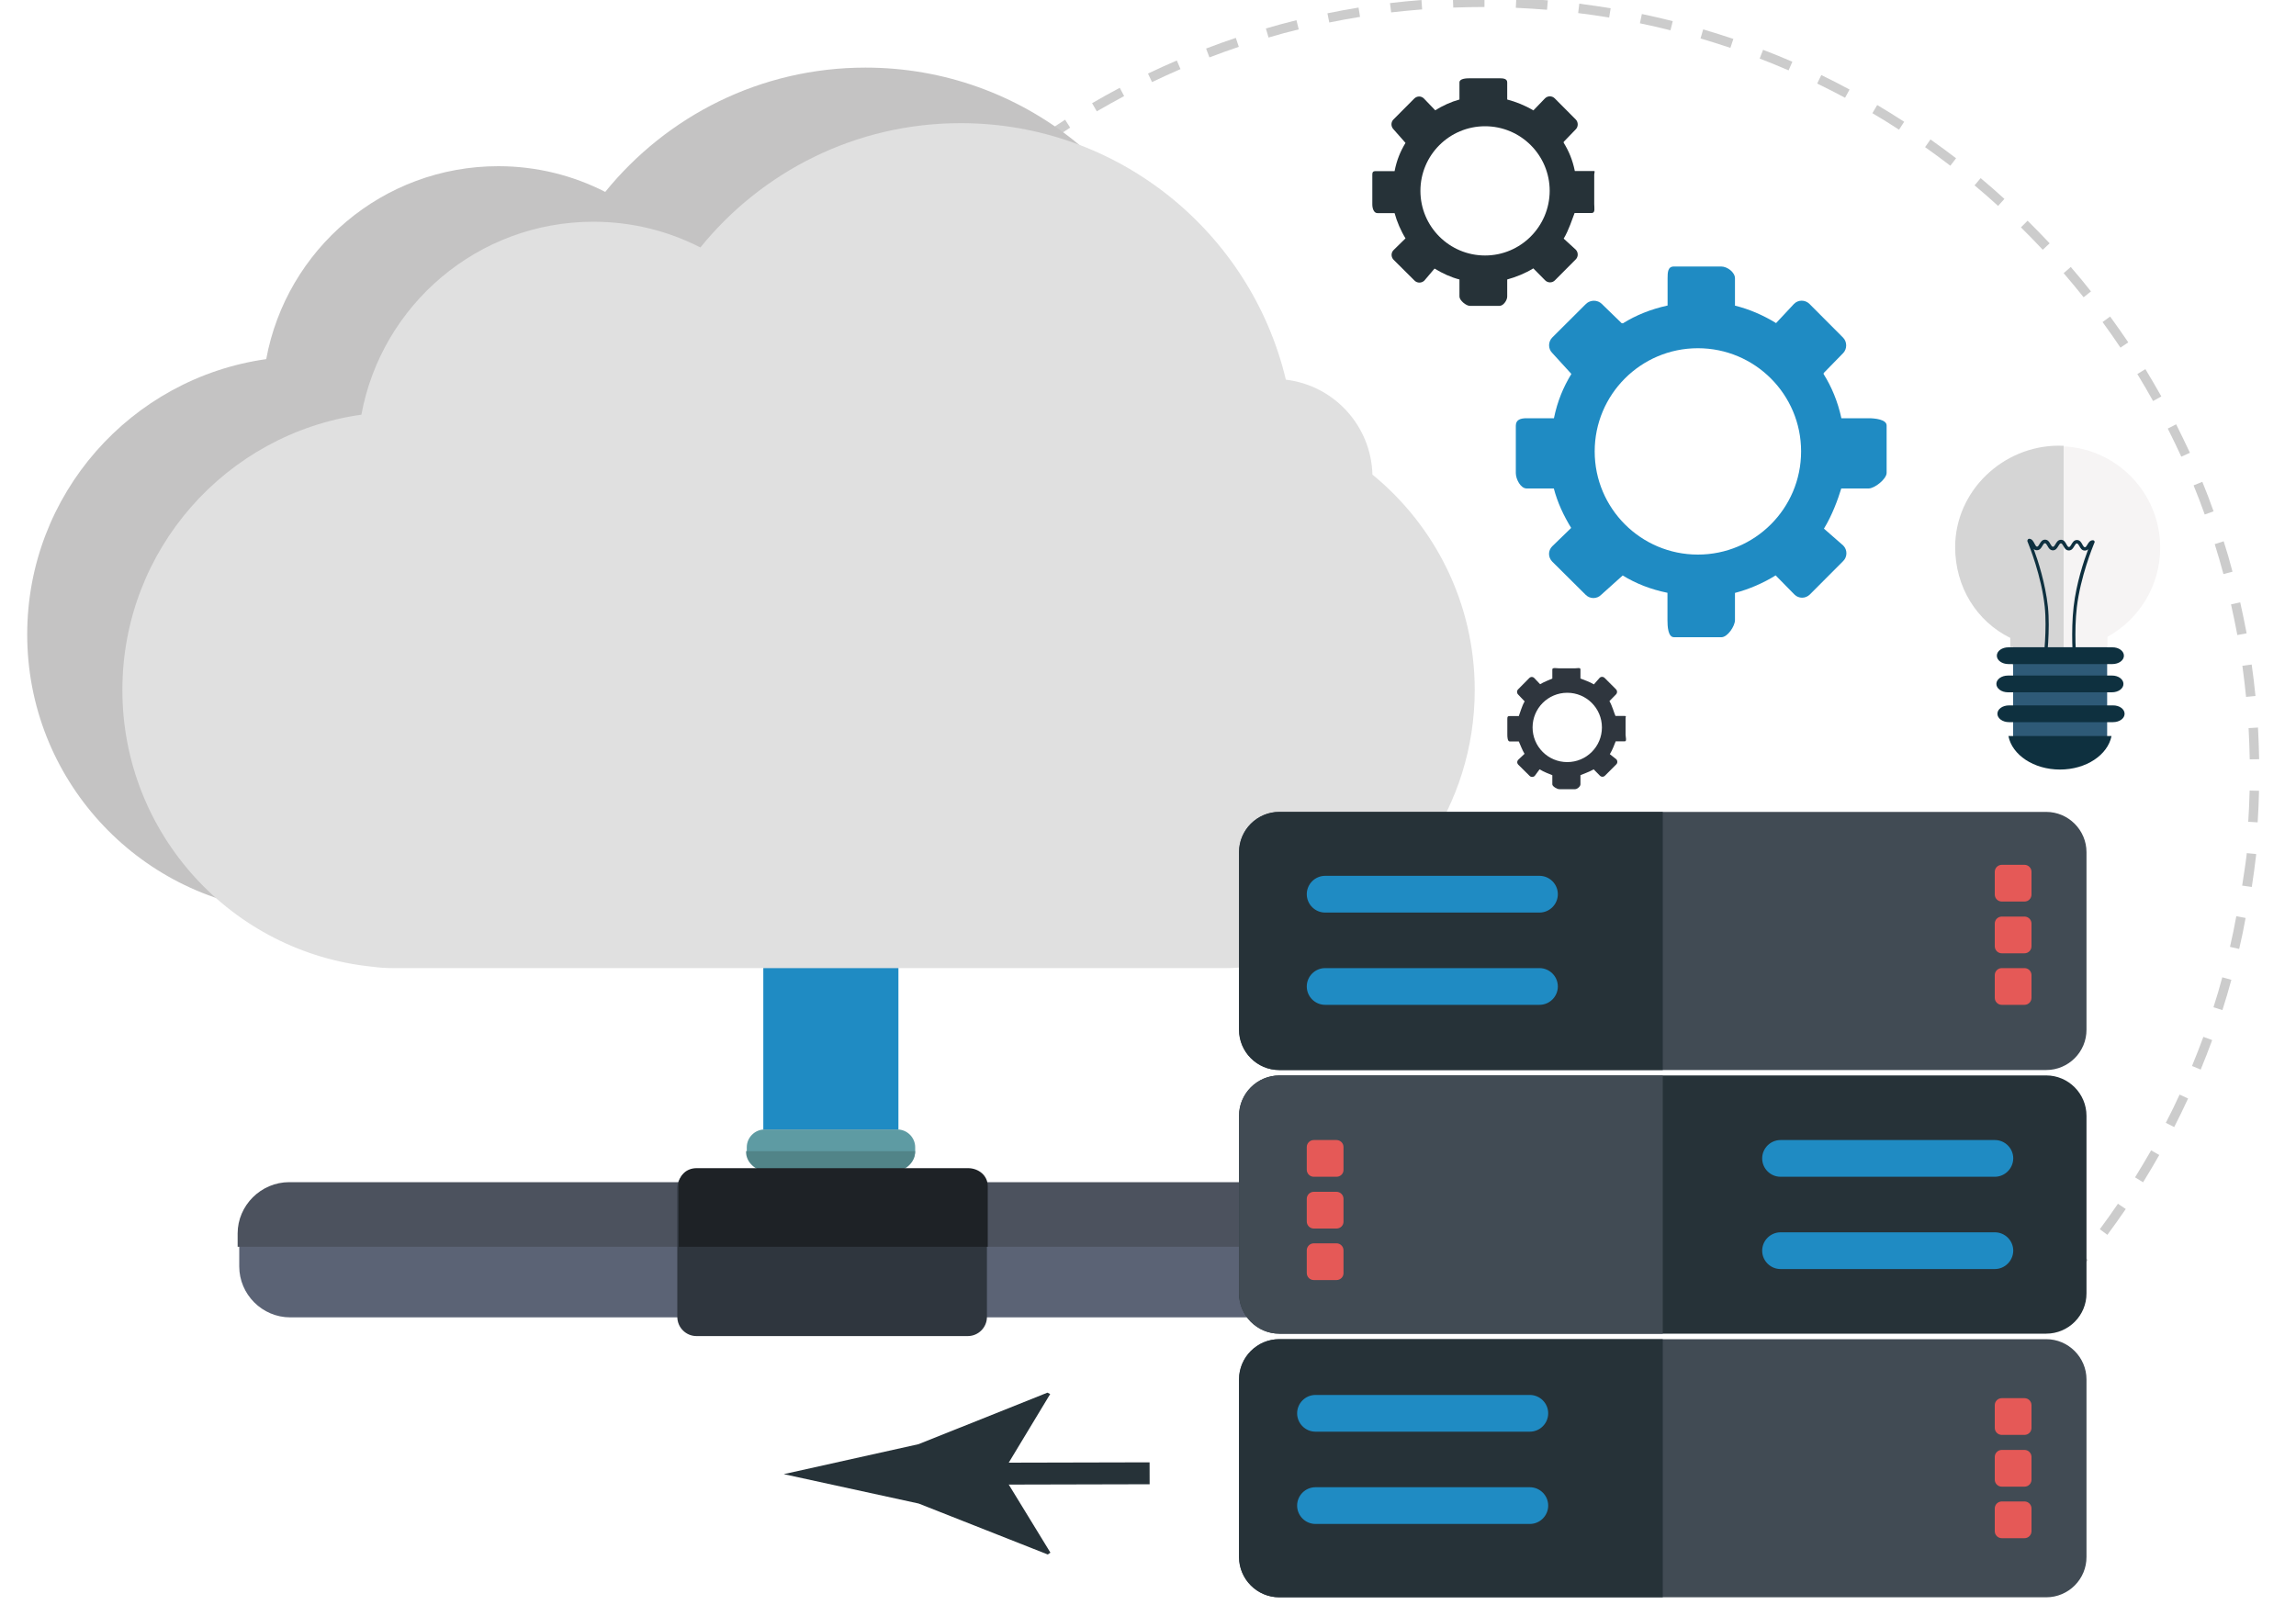 <?xml version="1.0" encoding="utf-8"?>
<!-- Generator: Adobe Illustrator 16.0.0, SVG Export Plug-In . SVG Version: 6.00 Build 0)  -->
<!DOCTYPE svg PUBLIC "-//W3C//DTD SVG 1.1//EN" "http://www.w3.org/Graphics/SVG/1.1/DTD/svg11.dtd">
<svg version="1.1" id="Layer_1" xmlns="http://www.w3.org/2000/svg" xmlns:xlink="http://www.w3.org/1999/xlink" x="0px" y="0px"
	 width="2000px" height="1408.3px" viewBox="0 0 2000 1408.3" style="enable-background:new 0 0 2000 1408.3;" xml:space="preserve"
	>
<style type="text/css">
<![CDATA[
	.st0{fill:#E0E0E0;}
	.st1{fill:#E55957;}
	.st2{fill:#4C525E;}
	.st3{fill:#1E2226;}
	.st4{fill:#1F8BC3;}
	.st5{fill:#518488;}
	.st6{fill:#263238;}
	.st7{fill:#5B6375;}
	.st8{fill:#F6F4F4;}
	.st9{fill:#5E9BA3;}
	.st10{fill:#C4C3C3;}
	.st11{fill:#2E5A77;}
	.st12{fill:#2F363E;}
	.st13{fill:#CCCCCC;}
	.st14{display:none;fill:#EC8457;}
	.st15{fill:#D5D5D5;}
	.st16{fill:#0E303F;}
	.st17{fill:#414B54;}
]]>
</style>
<rect y="-214" class="st14" width="2001" height="2001"/>
<g>
	<path class="st13" d="M882.6,135.8c-7.3,5.5-14.5,11.3-21.6,17.1l5.2,6.3c7-5.8,14.2-11.5,21.3-16.9L882.6,135.8z"/>
	<path class="st13" d="M1028.3,60.2l-3.2-7.5c-8.4,3.6-16.8,7.4-25.1,11.4l3.5,7.4C1011.7,67.6,1020,63.8,1028.3,60.2z"/>
	<path class="st13" d="M932.2,111.2l-4.4-6.9c-7.7,4.9-15.4,10.1-22.9,15.3l4.7,6.7C917,121.2,924.6,116.1,932.2,111.2z"/>
	<path class="st13" d="M1131.3,25.6l-2-8c-8.9,2.2-17.8,4.6-26.6,7.2l2.3,7.9C1113.7,30.1,1122.5,27.7,1131.3,25.6z"/>
	<path class="st13" d="M1184.7,14.7l-1.3-8.1c-9,1.5-18.2,3.1-27.1,5l1.6,8C1166.7,17.8,1175.7,16.1,1184.7,14.7z"/>
	<path class="st13" d="M979.2,83.7l-3.8-7.2c-8.1,4.3-16.2,8.8-24.1,13.4l4.1,7.1C963.3,92.4,971.3,88,979.2,83.7z"/>
	<path class="st13" d="M1079.1,40.8l-2.6-7.8c-8.7,2.9-17.4,6-25.9,9.3l2.9,7.7C1061.9,46.8,1070.5,43.7,1079.1,40.8z"/>
	<path class="st13" d="M1959.7,661.6l8.2-0.1c-0.2-9.1-0.5-18.4-1-27.6l-8.2,0.5C1959.2,643.4,1959.5,652.5,1959.7,661.6z"/>
	<path class="st13" d="M1958.4,716l8.2,0.5c0.6-9.1,1-18.4,1.2-27.5l-8.2-0.2C1959.4,697.8,1959,707,1958.4,716z"/>
	<path class="st13" d="M1238.8,8.2l-0.6-8.2c-9.1,0.7-18.4,1.6-27.4,2.7l1,8.1C1220.6,9.8,1229.7,8.9,1238.8,8.2z"/>
	<path class="st13" d="M1956.5,607.2l8.2-0.8c-0.9-9.1-2-18.3-3.3-27.4l-8.1,1.1C1954.5,589.1,1955.6,598.2,1956.5,607.2z"/>
	<path class="st13" d="M806.5,215.1l-6-5.6c-6.3,6.6-12.5,13.5-18.6,20.4l6.2,5.4C794.1,228.4,800.3,221.7,806.5,215.1z"/>
	<path class="st13" d="M845.6,177.1l-5.5-6.1c-6.8,6.1-13.6,12.5-20.2,18.8l5.7,5.9C832.1,189.4,838.8,183.1,845.6,177.1z"/>
	<path class="st13" d="M738.3,300l-6.8-4.6c-5.1,7.6-10.2,15.4-15,23.2l7,4.3C728.2,315.3,733.2,307.5,738.3,300z"/>
	<path class="st13" d="M770.7,256.2l-6.4-5.1c-5.8,7.2-11.4,14.5-16.9,21.9l6.6,4.9C759.4,270.5,765,263.2,770.7,256.2z"/>
	<path class="st13" d="M1794.9,1113.5l6.2,5.4c6-6.9,12-14,17.7-21.1l-6.4-5.1C1806.8,1099.6,1800.9,1106.7,1794.9,1113.5z"/>
	<path class="st13" d="M1868.8,321.6l-7,4.3c4.7,7.7,9.3,15.6,13.7,23.5l7.2-4C1878.2,337.4,1873.5,329.4,1868.8,321.6z"/>
	<path class="st13" d="M1757.4,1153l5.7,5.9c6.6-6.4,13.1-13,19.4-19.6l-5.9-5.6C1770.4,1140.2,1763.9,1146.7,1757.4,1153z"/>
	<path class="st13" d="M1829.1,1071l6.6,4.9c5.5-7.4,10.8-15,16-22.5l-6.8-4.6C1839.9,1056.2,1834.5,1063.7,1829.1,1071z"/>
	<path class="st13" d="M1895.6,369.7l-7.3,3.7c4.1,8.1,8,16.3,11.8,24.5l7.5-3.4C1903.7,386.2,1899.7,377.9,1895.6,369.7z"/>
	<path class="st13" d="M1803.8,232.6l-6.2,5.4c5.9,6.8,11.7,13.9,17.4,21l6.4-5.1C1815.7,246.7,1809.8,239.5,1803.8,232.6z"/>
	<path class="st13" d="M1766.2,192.3l-5.8,5.8c6.4,6.3,12.8,12.9,19,19.5l6-5.6C1779.2,205.4,1772.7,198.7,1766.2,192.3z"/>
	<path class="st13" d="M1838.1,275.8l-6.6,4.8c5.3,7.3,10.6,14.8,15.6,22.3l6.8-4.6C1848.8,290.8,1843.5,283.2,1838.1,275.8z"/>
	<path class="st13" d="M1928.1,877.6l7.8,2.5c2.8-8.7,5.4-17.6,7.8-26.4l-7.9-2.2C1933.5,860.2,1930.9,869,1928.1,877.6z"/>
	<path class="st13" d="M1909.4,928.8l7.6,3.1c3.5-8.5,6.8-17.1,10-25.7l-7.7-2.8C1916.2,911.8,1912.9,920.4,1909.4,928.8z"/>
	<path class="st13" d="M1942.5,825l8,1.8c2.1-8.9,4-18,5.6-27l-8.1-1.5C1946.4,807.3,1944.5,816.2,1942.5,825z"/>
	<path class="st13" d="M1965.3,744.1l-8.2-0.8l-0.1,1.3c-1,9-2.6,18-3.9,27l8.4,1.2c1.3-9,2.7-18.2,3.7-27.3L1965.3,744.1z"/>
	<path class="st13" d="M1918.4,419.8l-7.6,3.1c3.4,8.4,6.7,16.9,9.7,25.4l7.7-2.8C1925.2,436.9,1921.9,428.3,1918.4,419.8z"/>
	<path class="st13" d="M1859.8,1025.8l7,4.3c4.8-7.8,9.6-15.8,14.1-23.8l-7.1-4C1869.2,1010.2,1864.6,1018.1,1859.8,1025.8z"/>
	<path class="st13" d="M1937,471.6l-7.8,2.5c2.7,8.6,5.3,17.4,7.6,26.1l7.9-2.1C1942.4,489.2,1939.8,480.3,1937,471.6z"/>
	<path class="st13" d="M1951.4,524.8l-8,1.8c2,8.8,3.8,17.8,5.5,26.7l8.1-1.5C1955.3,542.8,1953.4,533.7,1951.4,524.8z"/>
	<path class="st13" d="M1886.6,978.3l7.3,3.7c4.2-8.2,8.2-16.5,12.1-24.9l-7.4-3.4C1894.8,962,1890.8,970.2,1886.6,978.3z"/>
	<path class="st13" d="M1320.8-1.4l-0.4,8.2c9,0.4,18.2,1,27.2,1.7l0.7-8.2C1339.1-0.4,1329.9-1,1320.8-1.4z"/>
	<path class="st13" d="M1428.5,20.3c8.9,1.8,17.8,3.9,26.6,6.1l2-8c-8.9-2.2-17.9-4.3-26.9-6.2L1428.5,20.3z"/>
	<path class="st13" d="M1535.8,43.4l-3,7.6c8.5,3.3,16.9,6.7,25.2,10.3l3.3-7.5C1553,50.2,1544.4,46.7,1535.8,43.4z"/>
	<path class="st13" d="M1483.6,25.6l-2.3,7.9c8.7,2.6,17.4,5.3,26,8.2l2.6-7.8C1501.2,31,1492.4,28.2,1483.6,25.6z"/>
	<path class="st13" d="M1265.6-1.6l0.3,8.2c9-0.3,18.2-0.5,27.2-0.5l0-8.2C1284.1-2.1,1274.8-1.9,1265.6-1.6z"/>
	<path class="st13" d="M1374.7,11.4c9,1.1,18.1,2.4,27,3.9l1.3-8.1c-9-1.5-18.2-2.8-27.3-4L1374.7,11.4z"/>
	<path class="st13" d="M1681.6,121.5l-4.7,6.7c7.4,5.2,14.8,10.7,22,16.2l5-6.5C1696.6,132.3,1689.1,126.8,1681.6,121.5z"/>
	<path class="st13" d="M1725.3,155.2l-5.3,6.3c6.9,5.8,13.9,11.8,20.5,17.9l5.5-6.1C1739.3,167.2,1732.4,161.1,1725.3,155.2z"/>
	<path class="st13" d="M1635.2,91.5l-4.2,7.1c7.8,4.6,15.6,9.4,23.2,14.4l4.5-6.9C1651,101.1,1643.1,96.2,1635.2,91.5z"/>
	<path class="st13" d="M1586.5,65.4l-3.6,7.4c8.1,3.9,16.3,8.1,24.3,12.4l3.9-7.2C1603,73.6,1594.7,69.4,1586.5,65.4z"/>
</g>
<rect x="664.9" y="795.1" class="st4" width="117.7" height="189.2"/>
<path class="st9" d="M781.6,1018.5H666c-8.5,0-15.5-7-15.5-15.5v-3.4c0-8.5,7-15.5,15.5-15.5h115.7c8.5,0,15.5,7,15.5,15.5v3.4
	C797.1,1011.6,790.1,1018.5,781.6,1018.5z"/>
<path class="st7" d="M1194.8,1147.8h-942c-24.4,0-44.4-20-44.4-44.4v-26.9c0-24.4,20-44.4,44.4-44.4h942c24.4,0,44.4,20,44.4,44.4
	v26.9C1239.2,1127.9,1219.2,1147.8,1194.8,1147.8z"/>
<path class="st2" d="M1239.7,1074.7v11.6H207v-11.6c0-24.5,20.4-44.7,44.9-44.7h942C1218.3,1030,1239.7,1050.2,1239.7,1074.7z"/>
<path class="st6" d="M1386.7,149h-14.9c-2-9.8-5.3-17.5-9.7-24.6l0-0.8l10.5-10.9c2.3-2.3,2.3-6.3,0-8.6l-18.3-18.4
	c-2.3-2.3-6.1-2.4-8.5,0l-10.1,10.5c-7.3-4.4-15.5-7.6-22.8-9.5V71.8c0-3.3-3.5-3.6-6.8-3.6h-25.8c-3.3,0-9,0.3-9,3.6v14.9
	c-7.3,2-14.6,5.3-21.6,9.7l0.7-0.1l-10.1-10.5c-2.3-2.3-5.9-2.3-8.3,0l-18.2,18.3c-2.3,2.3-2.3,6.1,0,8.5l10.5,11.9
	c-4.4,7.3-7.6,14.8-9.5,24.6h-14.9c-3.3,0-4.5-0.1-4.5,3.2v25.8c0,3.3,1.2,7.6,4.5,7.6h14.9c2,7.3,5.3,15.2,9.7,22.3l-0.1-0.4
	l-10.5,10.3c-2.3,2.3-2.3,6,0,8.4l18.3,18.2c2.3,2.3,6.1,2.3,8.5,0l8.9-10.5c7.3,4.4,14.3,7.6,21.7,9.5v14.9c0,3.3,5.8,8.1,9.1,8.1
	h25.8c3.3,0,6.7-4.8,6.7-8.1v-14.9c7.3-2,15.7-5.3,22.8-9.7l-0.1,0l10.4,10.5c2.3,2.3,6.1,2.3,8.4,0l18.2-18.3
	c2.3-2.3,2.3-6.1,0-8.5l-10.5-9.6c4.4-7.3,7.6-17.4,9.5-22.3h14.9c3.3,0,2.2-4.5,2.2-7.8v-25.8C1389,148.8,1390,149,1386.7,149z
	 M1293.6,222.6c-31.1,0-56.3-25.2-56.3-56.3c0-31.1,25.2-56.3,56.3-56.3c31.1,0,56.3,25.2,56.3,56.3
	C1349.8,197.4,1324.6,222.6,1293.6,222.6z"/>
<path class="st12" d="M1415.2,623.8h-8c-1.1-2.4-2.9-9-5.2-12.8l0-0.2l5.6-5.7c1.3-1.3,1.3-3.3,0-4.6l-9.8-9.8
	c-1.3-1.3-3.3-1.3-4.5,0l-4.9,5.6c-3.9-2.4-9.3-4.1-11.7-5.1v-8c0-1.8-2.9-0.9-4.7-0.9h-13.9c-1.8,0-5.9-0.9-5.9,0.9v8
	c-2.4,1.1-7.3,2.9-11.1,5.2l0.7,0l-5.3-5.6c-1.3-1.3-3.1-1.3-4.4,0l-9.7,9.8c-1.3,1.3-1.2,3.3,0,4.5l5.7,6
	c-2.4,3.9-4.1,10.4-5.1,12.8h-8c-1.8,0-2,0.7-2,2.5v13.9c0,1.8,0.2,5.7,2,5.7h8c1.1,2.4,2.9,7.4,5.2,11.2l0-0.6l-5.6,5.3
	c-1.3,1.3-1.3,3.1,0,4.4l9.8,9.7c1.3,1.3,3.3,1.2,4.5,0l4.2-5.7c3.9,2.4,8.6,4.1,11.1,5.1v8c0,1.8,4.2,4.2,6,4.2h13.9
	c1.8,0,4.6-2.4,4.6-4.2v-8c2.4-1.1,7.9-2.9,11.7-5.2l-0.3,0l5.5,5.6c1.3,1.3,3.2,1.3,4.5,0l9.8-9.8c1.3-1.3,1.2-3.3,0-4.5l-5.6-4.4
	c2.4-3.9,4.1-8.7,5.1-11.2h8c1.8,0,0.6-4,0.6-5.8v-13.9C1415.9,624.4,1417,623.8,1415.2,623.8z M1365.2,664
	c-16.7,0-30.2-13.5-30.2-30.2c0-16.7,13.5-30.2,30.2-30.2c16.7,0,30.2,13.5,30.2,30.2C1395.4,650.5,1381.9,664,1365.2,664z"/>
<path class="st10" d="M1201.7,552.8c0,100.8-61.6,187.2-149.1,223.7c-19.7,11.8-42.7,18.6-67.3,18.6h-726c-6,0-11.9-0.4-17.8-1.2
	C119.2,781.6,23.7,678.3,23.7,552.8c0-122.3,90.5-223.3,208.2-239.9c17.6-95.6,101.4-168.1,202.1-168.1c33.6,0,65.2,8.1,93.2,22.4
	c53.5-66,135.1-108.3,226.7-108.3c137.5,0,252.7,95.3,283.3,223.5c41.8,5.1,74.2,39.9,75.4,82.7C1167,409.4,1201.7,477,1201.7,552.8
	z"/>
<path class="st0" d="M1284.6,601.2c0,100.8-61.6,187.2-149.1,223.7c-19.7,11.8-42.7,18.6-67.3,18.6h-726c-6,0-11.9-0.4-17.8-1.2
	C202.1,830,106.6,726.7,106.6,601.2c0-122.3,90.5-223.3,208.2-239.9c17.6-95.6,101.4-168.1,202.1-168.1c33.6,0,65.2,8.1,93.2,22.4
	c53.5-66,135.1-108.3,226.7-108.3c137.5,0,252.7,95.3,283.3,223.5c41.8,5,74.2,39.9,75.4,82.7
	C1249.8,457.9,1284.6,525.4,1284.6,601.2z"/>
<path class="st12" d="M843,1164.1H606.7c-9.2,0-16.7-7.5-16.7-16.7v-112.3c0-9.2,7.5-16.7,16.7-16.7H843c9.2,0,16.7,7.5,16.7,16.7
	v112.3C859.7,1156.6,852.2,1164.1,843,1164.1z"/>
<path class="st17" d="M1782.4,932.3h-668c-19.3,0-35.1-15.8-35.1-35.2V742.5c0-19.3,15.8-35.1,35.1-35.1h668
	c19.3,0,35.1,15.8,35.1,35.1v154.6C1817.6,916.5,1801.8,932.3,1782.4,932.3z"/>
<path class="st6" d="M1448.4,932.3h-334.1c-19.3,0-35-15.8-35-35V742.4c0-19.3,15.8-35,35-35h334.1V932.3z"/>
<path class="st6" d="M1782.4,1162h-668c-19.3,0-35.1-15.8-35.1-35.1V972.2c0-19.3,15.8-35.2,35.1-35.2h668
	c19.3,0,35.1,15.8,35.1,35.2v154.6C1817.6,1146.2,1801.8,1162,1782.4,1162z"/>
<path class="st17" d="M1782.4,1391.7h-668c-19.3,0-35.1-15.8-35.1-35.2v-154.6c0-19.3,15.8-35.1,35.1-35.1h668
	c19.3,0,35.1,15.8,35.1,35.1v154.6C1817.6,1375.9,1801.8,1391.7,1782.4,1391.7z"/>
<path class="st17" d="M1448.4,1162h-334.1c-19.3,0-35-15.8-35-35V972.1c0-19.3,15.8-35,35-35h334.1V1162z"/>
<path class="st6" d="M1448.4,1391.7h-334.1c-19.3,0-35-15.8-35-35v-154.9c0-19.3,15.8-35,35-35h334.1V1391.7z"/>
<path class="st4" d="M1341,795.1h-186.7c-8.8,0-16-7.2-16-16l0,0c0-8.8,7.2-16,16-16H1341c8.8,0,16,7.2,16,16l0,0
	C1357,787.9,1349.8,795.1,1341,795.1z"/>
<path class="st1" d="M1763.5,785.5h-19.8c-3.4,0-6.1-2.8-6.1-6.1v-19.8c0-3.4,2.8-6.1,6.1-6.1h19.8c3.4,0,6.1,2.8,6.1,6.1v19.8
	C1769.6,782.8,1766.9,785.5,1763.5,785.5z"/>
<path class="st1" d="M1763.5,830.6h-19.8c-3.4,0-6.1-2.8-6.1-6.1v-19.8c0-3.4,2.8-6.1,6.1-6.1h19.8c3.4,0,6.1,2.8,6.1,6.1v19.8
	C1769.6,827.8,1766.9,830.6,1763.5,830.6z"/>
<path class="st1" d="M1763.5,875.5h-19.8c-3.4,0-6.1-2.8-6.1-6.1v-19.8c0-3.4,2.8-6.1,6.1-6.1h19.8c3.4,0,6.1,2.8,6.1,6.1v19.8
	C1769.6,872.7,1766.9,875.5,1763.5,875.5z"/>
<path class="st1" d="M1763.5,1250.2h-19.8c-3.4,0-6.1-2.8-6.1-6.1v-19.8c0-3.4,2.8-6.1,6.1-6.1h19.8c3.4,0,6.1,2.8,6.1,6.1v19.8
	C1769.6,1247.5,1766.9,1250.2,1763.5,1250.2z"/>
<path class="st1" d="M1763.5,1295.3h-19.8c-3.4,0-6.1-2.8-6.1-6.1v-19.8c0-3.4,2.8-6.1,6.1-6.1h19.8c3.4,0,6.1,2.8,6.1,6.1v19.8
	C1769.6,1292.6,1766.9,1295.3,1763.5,1295.3z"/>
<path class="st1" d="M1763.5,1340.2h-19.8c-3.4,0-6.1-2.8-6.1-6.1v-19.8c0-3.4,2.8-6.1,6.1-6.1h19.8c3.4,0,6.1,2.8,6.1,6.1v19.8
	C1769.6,1337.4,1766.9,1340.2,1763.5,1340.2z"/>
<path class="st1" d="M1164.2,1025.3h-19.8c-3.4,0-6.1-2.8-6.1-6.1v-19.8c0-3.4,2.8-6.1,6.1-6.1h19.8c3.4,0,6.1,2.8,6.1,6.1v19.8
	C1170.4,1022.6,1167.6,1025.3,1164.2,1025.3z"/>
<path class="st1" d="M1164.2,1070.4h-19.8c-3.4,0-6.1-2.8-6.1-6.1v-19.8c0-3.4,2.8-6.1,6.1-6.1h19.8c3.4,0,6.1,2.8,6.1,6.1v19.8
	C1170.4,1067.7,1167.6,1070.4,1164.2,1070.4z"/>
<path class="st1" d="M1164.2,1115.3h-19.8c-3.4,0-6.1-2.8-6.1-6.1v-19.8c0-3.4,2.8-6.1,6.1-6.1h19.8c3.4,0,6.1,2.8,6.1,6.1v19.8
	C1170.4,1112.5,1167.6,1115.3,1164.2,1115.3z"/>
<path class="st4" d="M1341,875.5h-186.7c-8.8,0-16-7.2-16-16l0,0c0-8.8,7.2-16,16-16H1341c8.8,0,16,7.2,16,16l0,0
	C1357,868.3,1349.8,875.5,1341,875.5z"/>
<path class="st4" d="M1332.6,1247.4h-186.7c-8.8,0-16-7.2-16-16l0,0c0-8.8,7.2-16,16-16h186.7c8.8,0,16,7.2,16,16l0,0
	C1348.6,1240.2,1341.4,1247.4,1332.6,1247.4z"/>
<path class="st4" d="M1332.6,1327.8h-186.7c-8.8,0-16-7.2-16-16l0,0c0-8.8,7.2-16,16-16h186.7c8.8,0,16,7.2,16,16l0,0
	C1348.6,1320.6,1341.4,1327.8,1332.6,1327.8z"/>
<path class="st4" d="M1737.6,1025.3H1551c-8.8,0-16-7.2-16-16l0,0c0-8.8,7.2-16,16-16h186.7c8.8,0,16,7.2,16,16l0,0
	C1753.6,1018.1,1746.4,1025.3,1737.6,1025.3z"/>
<path class="st4" d="M1737.6,1105.7H1551c-8.8,0-16-7.2-16-16l0,0c0-8.8,7.2-16,16-16h186.7c8.8,0,16,7.2,16,16l0,0
	C1753.6,1098.5,1746.4,1105.7,1737.6,1105.7z"/>
<path class="st4" d="M1627.8,364.4H1604c-3.2-14.7-8.5-27.3-15.5-38.5l0.1-0.9l16.8-17.2c3.7-3.7,3.7-10,0-13.7l-29.2-29.3
	c-3.7-3.7-9.8-3.8-13.5,0l-15.6,16.7c-11.6-7.1-23.6-12.2-35.8-15.2v-23.8c0-5.3-6.7-10.3-12-10.3h-41.2c-5.3,0-5.5,5-5.5,10.3v23.7
	c-14.7,3.2-27.7,8.5-38.9,15.5l-1.1-0.1l-17.3-16.8c-3.7-3.7-10-3.7-13.8,0l-29.3,29.2c-3.7,3.7-3.8,9.8-0.1,13.5l16.7,18.3
	c-7.1,11.6-12.2,23.9-15.2,38.6h-23.8c-5.3,0-9.4,1.3-9.4,6.5v41.3c0,5.3,4.2,13.4,9.4,13.4h23.7c3.2,12.2,8.5,23.7,15.5,35
	l-0.1-0.9l-16.8,16.3c-3.7,3.7-3.7,9.5,0,13.3l29.2,29c3.7,3.7,9.8,3.7,13.5-0.1l18.7-16.8c11.6,7.1,24.3,12.1,39,15.1v23.8
	c0,5.3,0.4,14.9,5.7,14.9h41.3c5.3,0,11.8-9.6,11.8-14.9v-23.7c12.2-3.2,24.6-8.5,35.8-15.5l-0.5,0.1l16.5,16.8
	c3.7,3.7,9.6,3.7,13.4,0l29.1-29.2c3.7-3.7,3.7-9.8,0-13.5l-16.8-14.7c7.1-11.6,12.1-25.2,15.1-35h23.8c5.3,0,15.7-8.3,15.7-13.6
	v-41.2C1643.5,365.4,1633,364.4,1627.8,364.4z M1479,483.2c-49.6,0-89.9-40.2-89.9-89.9c0-49.6,40.2-89.9,89.9-89.9
	c49.6,0,89.9,40.2,89.9,89.9C1568.9,443,1528.6,483.2,1479,483.2z"/>
<g>
	<path class="st5" d="M666.6,1020.2h114.1c8.4,0,16.4-7.9,16.4-16.4l0-0.8H649.9v0.9C649.9,1012.5,658.2,1020.2,666.6,1020.2z"/>
</g>
<path class="st3" d="M860.4,1033.4v52.9H591.2v-52.9c0-9.2,6.5-15.6,15.7-15.6h236.3C852.4,1017.8,860.4,1024.2,860.4,1033.4z"/>
<path class="st8" d="M1881.7,477.2c0-48.8-39.6-88.4-88.4-88.4c-48.8,0-88.4,39.6-88.4,88.4c0,34.6,19.9,64.6,48.8,79.1v20.2
	c0,4.8,3.8,8.7,8.4,8.7h65.3c4.6,0,8.4-3.9,8.4-8.7v-21.7C1863.1,539.8,1881.7,510.6,1881.7,477.2z"/>
<path class="st15" d="M1797.6,388.4v196.2h-36.7c-2.6,0-4.9-1.1-6.5-3.1c0,0-0.1-0.1-0.1-0.1c-0.7-0.9-1.4-2-1.7-3.2
	c0,0-0.5,0-0.5-0.1c-0.2-0.7-1-1.4-1-2.1v-20.2c-29.4-14.5-48-44.5-48-79.1c0-48.8,41.5-88.4,90.4-88.4
	C1794.3,388.4,1797.6,388.4,1797.6,388.4z"/>
<rect x="1753.6" y="563.9" class="st11" width="81.9" height="80.1"/>
<path class="st16" d="M1749.5,641.3c3.2,16.5,22.1,29.2,44.9,29.2c22.8,0,41.6-12.7,44.9-29.2H1749.5z"/>
<path class="st16" d="M1850.1,571.3c0,4.1-4.5,7.3-10.1,7.3h-90.5c-5.6,0-10.1-3.3-10.1-7.3l0,0c0-4.1,4.5-7.3,10.1-7.3h90.5
	C1845.6,563.9,1850.1,567.2,1850.1,571.3L1850.1,571.3z"/>
<path class="st16" d="M1849.7,595.9c0,4.1-4.5,7.3-10.1,7.3h-90.5c-5.6,0-10.1-3.3-10.1-7.3l0,0c0-4.1,4.5-7.3,10.1-7.3h90.5
	C1845.2,588.5,1849.7,591.8,1849.7,595.9L1849.7,595.9z"/>
<path class="st16" d="M1850.7,621.9c0,4.1-4.5,7.3-10.1,7.3H1750c-5.6,0-10.1-3.3-10.1-7.3l0,0c0-4.1,4.5-7.3,10.1-7.3h90.5
	C1846.2,614.5,1850.7,617.8,1850.7,621.9L1850.7,621.9z"/>
<path class="st16" d="M1824.3,473.1c0.2-0.2,0.3-0.6,0.3-0.9c0-0.8-0.6-1.5-1.5-1.5c-2.6,0-3.8,2.1-4.8,3.8
	c-0.8,1.4-1.4,2.3-2.2,2.3c-0.8,0-1.4-0.9-2.2-2.4c-0.9-1.7-2.1-3.9-4.7-3.9h0c-2.6,0-3.8,2.1-4.8,3.8c-0.8,1.4-1.4,2.3-2.2,2.3
	c-0.8,0-1.4-0.9-2.2-2.4c-0.9-1.7-2.1-3.9-4.7-3.9c-2.6,0-3.8,2.1-4.8,3.8c-0.8,1.4-1.4,2.3-2.2,2.3c-0.8,0-1.4-0.9-2.2-2.3
	c-0.9-1.7-2.1-3.9-4.7-3.9c-2.6,0-3.8,2.1-4.8,3.8c-0.8,1.4-1.4,2.3-2.2,2.3c-0.8,0-1.4-1.2-2.2-2.7c-0.9-1.7-2.1-4.2-4.7-4.2h0h0h0
	c-0.8,0-1.5,1-1.5,1.8c0,0.4,0.1,0.8,0.3,1.1c1.4,3.4,11.9,29.4,14.8,56.1c2.1,19.7-1,45.5-1.1,45.8c0,0.4,0.1,0.8,0.3,1.1
	c0.2,0.3,0.6,1.1,0.9,1.2l0.1,0.7h0.1c0.7,0,1.3-1.2,1.4-1.9c0-0.3,3.2-26.6,1.1-46.7c-2.2-20.2-8.6-40.1-12.4-50.3
	c0.7,0.7,1.6,1.1,2.8,1.1c2.6,0,3.8-2.1,4.8-3.8c0.8-1.4,1.4-2.3,2.2-2.3c0.8,0,1.4,0.9,2.2,2.3c0.9,1.7,2.1,3.8,4.7,3.9
	c2.6,0,3.8-2.1,4.8-3.8c0.8-1.4,1.4-2.3,2.2-2.3c0.8,0,1.4,0.9,2.2,2.3c0.9,1.7,2.1,3.9,4.7,3.9c2.6,0,3.8-2.1,4.8-3.8
	c0.8-1.4,1.4-2.3,2.2-2.3c0.8,0,1.4,0.9,2.2,2.3c0.9,1.7,2.1,3.9,4.7,3.9c1.3,0,2.2-0.5,3-1.2c-3.8,10.1-10.4,29.8-12.7,50.1
	c-2.5,21.5-0.5,46.6-0.5,46.9c0.1,0.7,0.7,1.8,1.4,1.8h0l0.1-0.5c0.4,0,0.7-0.5,1-0.8c0.2-0.3,0.4-0.8,0.3-1.2
	c0-0.2-2-24.7,0.5-45.8C1812.3,502.4,1822.9,476.5,1824.3,473.1z M1821.8,474.6L1821.8,474.6c0,0.1-0.1,0.2-0.1,0.4
	C1821.8,474.8,1821.8,474.7,1821.8,474.6z M1821.7,472.2L1821.7,472.2c-1,0.6-1.7,1.7-2.3,2.8c-0.1,0.1-0.1,0.2-0.2,0.3
	c0.1-0.1,0.1-0.2,0.2-0.3C1820,473.9,1820.7,472.8,1821.7,472.2z M1820.8,474.2c0,0.1-0.1,0.1-0.1,0.2
	C1820.7,474.3,1820.8,474.3,1820.8,474.2z M1820.5,474.7c-0.2,0.3-0.3,0.5-0.5,0.8C1820.2,475.2,1820.3,474.9,1820.5,474.7z
	 M1819.5,476.3c-0.1,0.1-0.1,0.2-0.2,0.3C1819.4,476.5,1819.5,476.4,1819.5,476.3z M1816.2,477.9L1816.2,477.9L1816.2,477.9
	c-0.4,0-0.7-0.1-1-0.3C1815.5,477.8,1815.8,477.9,1816.2,477.9z M1804.2,476.9c-0.5,0.5-1.1,0.9-1.8,0.9l0,0
	C1803.2,477.8,1803.7,477.4,1804.2,476.9z M1802.4,477.8C1802.4,477.8,1802.4,477.8,1802.4,477.8
	C1802.4,477.8,1802.4,477.8,1802.4,477.8c-0.9,0-1.6-0.6-2.1-1.3C1800.8,477.3,1801.5,477.8,1802.4,477.8z M1794.2,471.8
	c-0.4,0.2-0.7,0.4-1,0.7C1793.5,472.3,1793.8,472,1794.2,471.8z M1789.6,477.4c-0.3,0.2-0.6,0.2-1,0.2l0,0
	C1789,477.6,1789.3,477.6,1789.6,477.4z M1787.6,477.4c-0.4-0.2-0.8-0.6-1.1-1.1C1786.8,476.8,1787.1,477.2,1787.6,477.4z
	 M1784,472.5c-0.6-0.6-1.3-1.1-2.3-1.1c0,0,0,0,0,0c0,0,0,0,0,0C1782.7,471.4,1783.4,471.9,1784,472.5z M1781.7,471.4L1781.7,471.4
	c-0.5,0-0.9,0.1-1.3,0.3C1780.8,471.5,1781.2,471.4,1781.7,471.4z M1771.7,474c0.8,1.5,0.4,3.2,1.9,3.2c0,0,1.2-0.9,1.2-0.9
	c0,0,0,0,0,0C1773.2,476.3,1772.5,475.5,1771.7,474 M1777.1,500.4c-0.8-3.1-1.7-6.1-2.5-8.8C1775.4,494.3,1776.3,497.3,1777.1,500.4
	c2.3,8.6,4.4,18.3,5.4,28.1c0.7,6.2,0.8,13,0.7,19.4c0,1.3-0.1,2.5-0.1,3.8c0-1.2,0.1-2.5,0.1-3.8c0.1-6.4,0-13.2-0.7-19.4
	C1781.5,518.7,1779.4,509,1777.1,500.4z M1781.8,574.9L1781.8,574.9c0.1,0,0.1,0,0.2,0C1781.9,574.9,1781.9,574.9,1781.8,574.9
	C1781.8,574.9,1781.8,574.9,1781.8,574.9z M1782.2,574.6c0,0.1-0.1,0.2-0.1,0.2C1782.1,574.8,1782.1,574.7,1782.2,574.6
	c0,0,0.1-0.7,0.2-1.9C1782.2,573.9,1782.2,574.6,1782.2,574.6z M1782.4,572c0.1-0.5,0.1-1.2,0.2-1.9
	C1782.6,570.8,1782.5,571.4,1782.4,572z M1770.2,473.7c0,0.1,0.1,0.1,0.1,0.2C1770.3,473.9,1770.3,473.8,1770.2,473.7L1770.2,473.7z
	 M1774.7,478.3c-0.7,0-1.3-0.2-1.8-0.6C1773.4,478.1,1774,478.3,1774.7,478.3C1774.7,478.3,1774.7,478.3,1774.7,478.3L1774.7,478.3
	C1774.7,478.3,1774.7,478.3,1774.7,478.3z M1779.5,473.5c-0.2,0.3-0.4,0.6-0.6,1c-0.1,0.2-0.2,0.4-0.3,0.5c-0.2,0.4-0.5,0.8-0.7,1.2
	c0.2-0.4,0.5-0.8,0.7-1.2c0.1-0.2,0.2-0.4,0.3-0.5C1779.1,474.2,1779.3,473.8,1779.5,473.5c0.2-0.3,0.5-0.6,0.7-0.8
	C1780,473,1779.8,473.2,1779.5,473.5z M1781.7,472.2L1781.7,472.2c-0.2,0-0.4,0-0.5,0.1C1781.3,472.2,1781.5,472.2,1781.7,472.2z
	 M1783.5,473.1c-0.2-0.3-0.5-0.5-0.8-0.6C1783,472.6,1783.3,472.9,1783.5,473.1c0.5,0.5,0.9,1.3,1.3,2
	C1784.4,474.4,1784,473.7,1783.5,473.1z M1788.6,478.4c-0.2,0-0.5,0-0.7-0.1C1788.1,478.4,1788.3,478.4,1788.6,478.4
	C1788.6,478.4,1788.6,478.4,1788.6,478.4L1788.6,478.4C1788.6,478.4,1788.6,478.4,1788.6,478.4z M1789.9,478.2
	c0.4-0.2,0.7-0.4,1-0.7C1790.6,477.7,1790.2,478,1789.9,478.2z M1791.3,476.9c0.3-0.3,0.5-0.7,0.7-1.1
	C1791.8,476.2,1791.6,476.6,1791.3,476.9z M1798.6,475.6c-0.8-1.5-1.6-2.5-3.1-2.5c0,0,0,0,0,0c0,0,0,0,0,0
	C1797,473.1,1797.8,474.1,1798.6,475.6c0.3,0.6,0.7,1.2,1.1,1.8C1799.3,476.8,1798.9,476.2,1798.6,475.6z M1802.4,478.6
	C1802.4,478.6,1802.4,478.6,1802.4,478.6L1802.4,478.6C1802.4,478.6,1802.4,478.6,1802.4,478.6z M1809.4,473.1
	C1809.3,473.1,1809.3,473.1,1809.4,473.1c-0.7,0-1.2,0.3-1.6,0.7C1808.2,473.3,1808.7,473.1,1809.4,473.1
	C1809.3,473.1,1809.3,473.1,1809.4,473.1c1.3,0,2.1,1.1,2.8,2.4C1811.4,474.2,1810.7,473.1,1809.4,473.1z M1816.2,477.8
	c-0.7,0-1.3,0.2-1.8-0.2c0.5,0.4,1.1,0.8,1.8,0.8c0.1,0,0.3-0.4,0.4-0.4C1816.5,478.1,1816.4,477.8,1816.2,477.8
	C1816.2,477.8,1816.2,477.8,1816.2,477.8z M1817.8,478.2c-0.1,0.1-0.2,0.1-0.3,0.2C1817.6,478.4,1817.7,478.3,1817.8,478.2z
	 M1817.2,478.5c-0.1,0-0.2,0.1-0.3,0.1C1817,478.6,1817.1,478.6,1817.2,478.5z M1818,478.1c0.1-0.1,0.2-0.2,0.3-0.2
	C1818.2,477.9,1818.1,478,1818,478.1z M1818.5,477.7c0.1-0.1,0.2-0.2,0.3-0.3C1818.7,477.5,1818.6,477.6,1818.5,477.7z
	 M1819.2,476.9c-0.1,0.1-0.2,0.2-0.2,0.3C1819,477.1,1819.1,477,1819.2,476.9z M1820.4,478.2c-0.5,1.3-1,2.7-1.6,4.3
	C1819.4,481,1819.9,479.5,1820.4,478.2z M1818.3,484.2c-0.6,1.7-1.2,3.6-1.9,5.5C1817,487.8,1817.7,485.9,1818.3,484.2z M1807,574.8
	c0,0.1,0.1,0.2,0.1,0.2C1807,575,1807,574.9,1807,574.8z M1807.3,575.2c-0.1,0-0.1,0-0.1-0.1
	C1807.2,575.1,1807.3,575.2,1807.3,575.2L1807.3,575.2C1807.3,575.2,1807.3,575.2,1807.3,575.2z"/>
<g>
	<line class="st6" x1="682.6" y1="1284.5" x2="1001.4" y2="1283.7"/>
	<g>
		
			<rect x="838.6" y="1274.3" transform="matrix(1 -2.351827e-003 2.351827e-003 1 -3.017 2.167)" class="st6" width="162.8" height="19.1"/>
		<g>
			<path class="st6" d="M872.9,1284l42.1,68.8l-2.3,1.6L800.2,1310c-39.2-8.5-78.4-17-117.5-25.6c39.1-8.7,78.3-17.4,117.4-26.1
				l112.3-44.9l2.4,1.2L872.9,1284z"/>
		</g>
	</g>
</g>
</svg>
